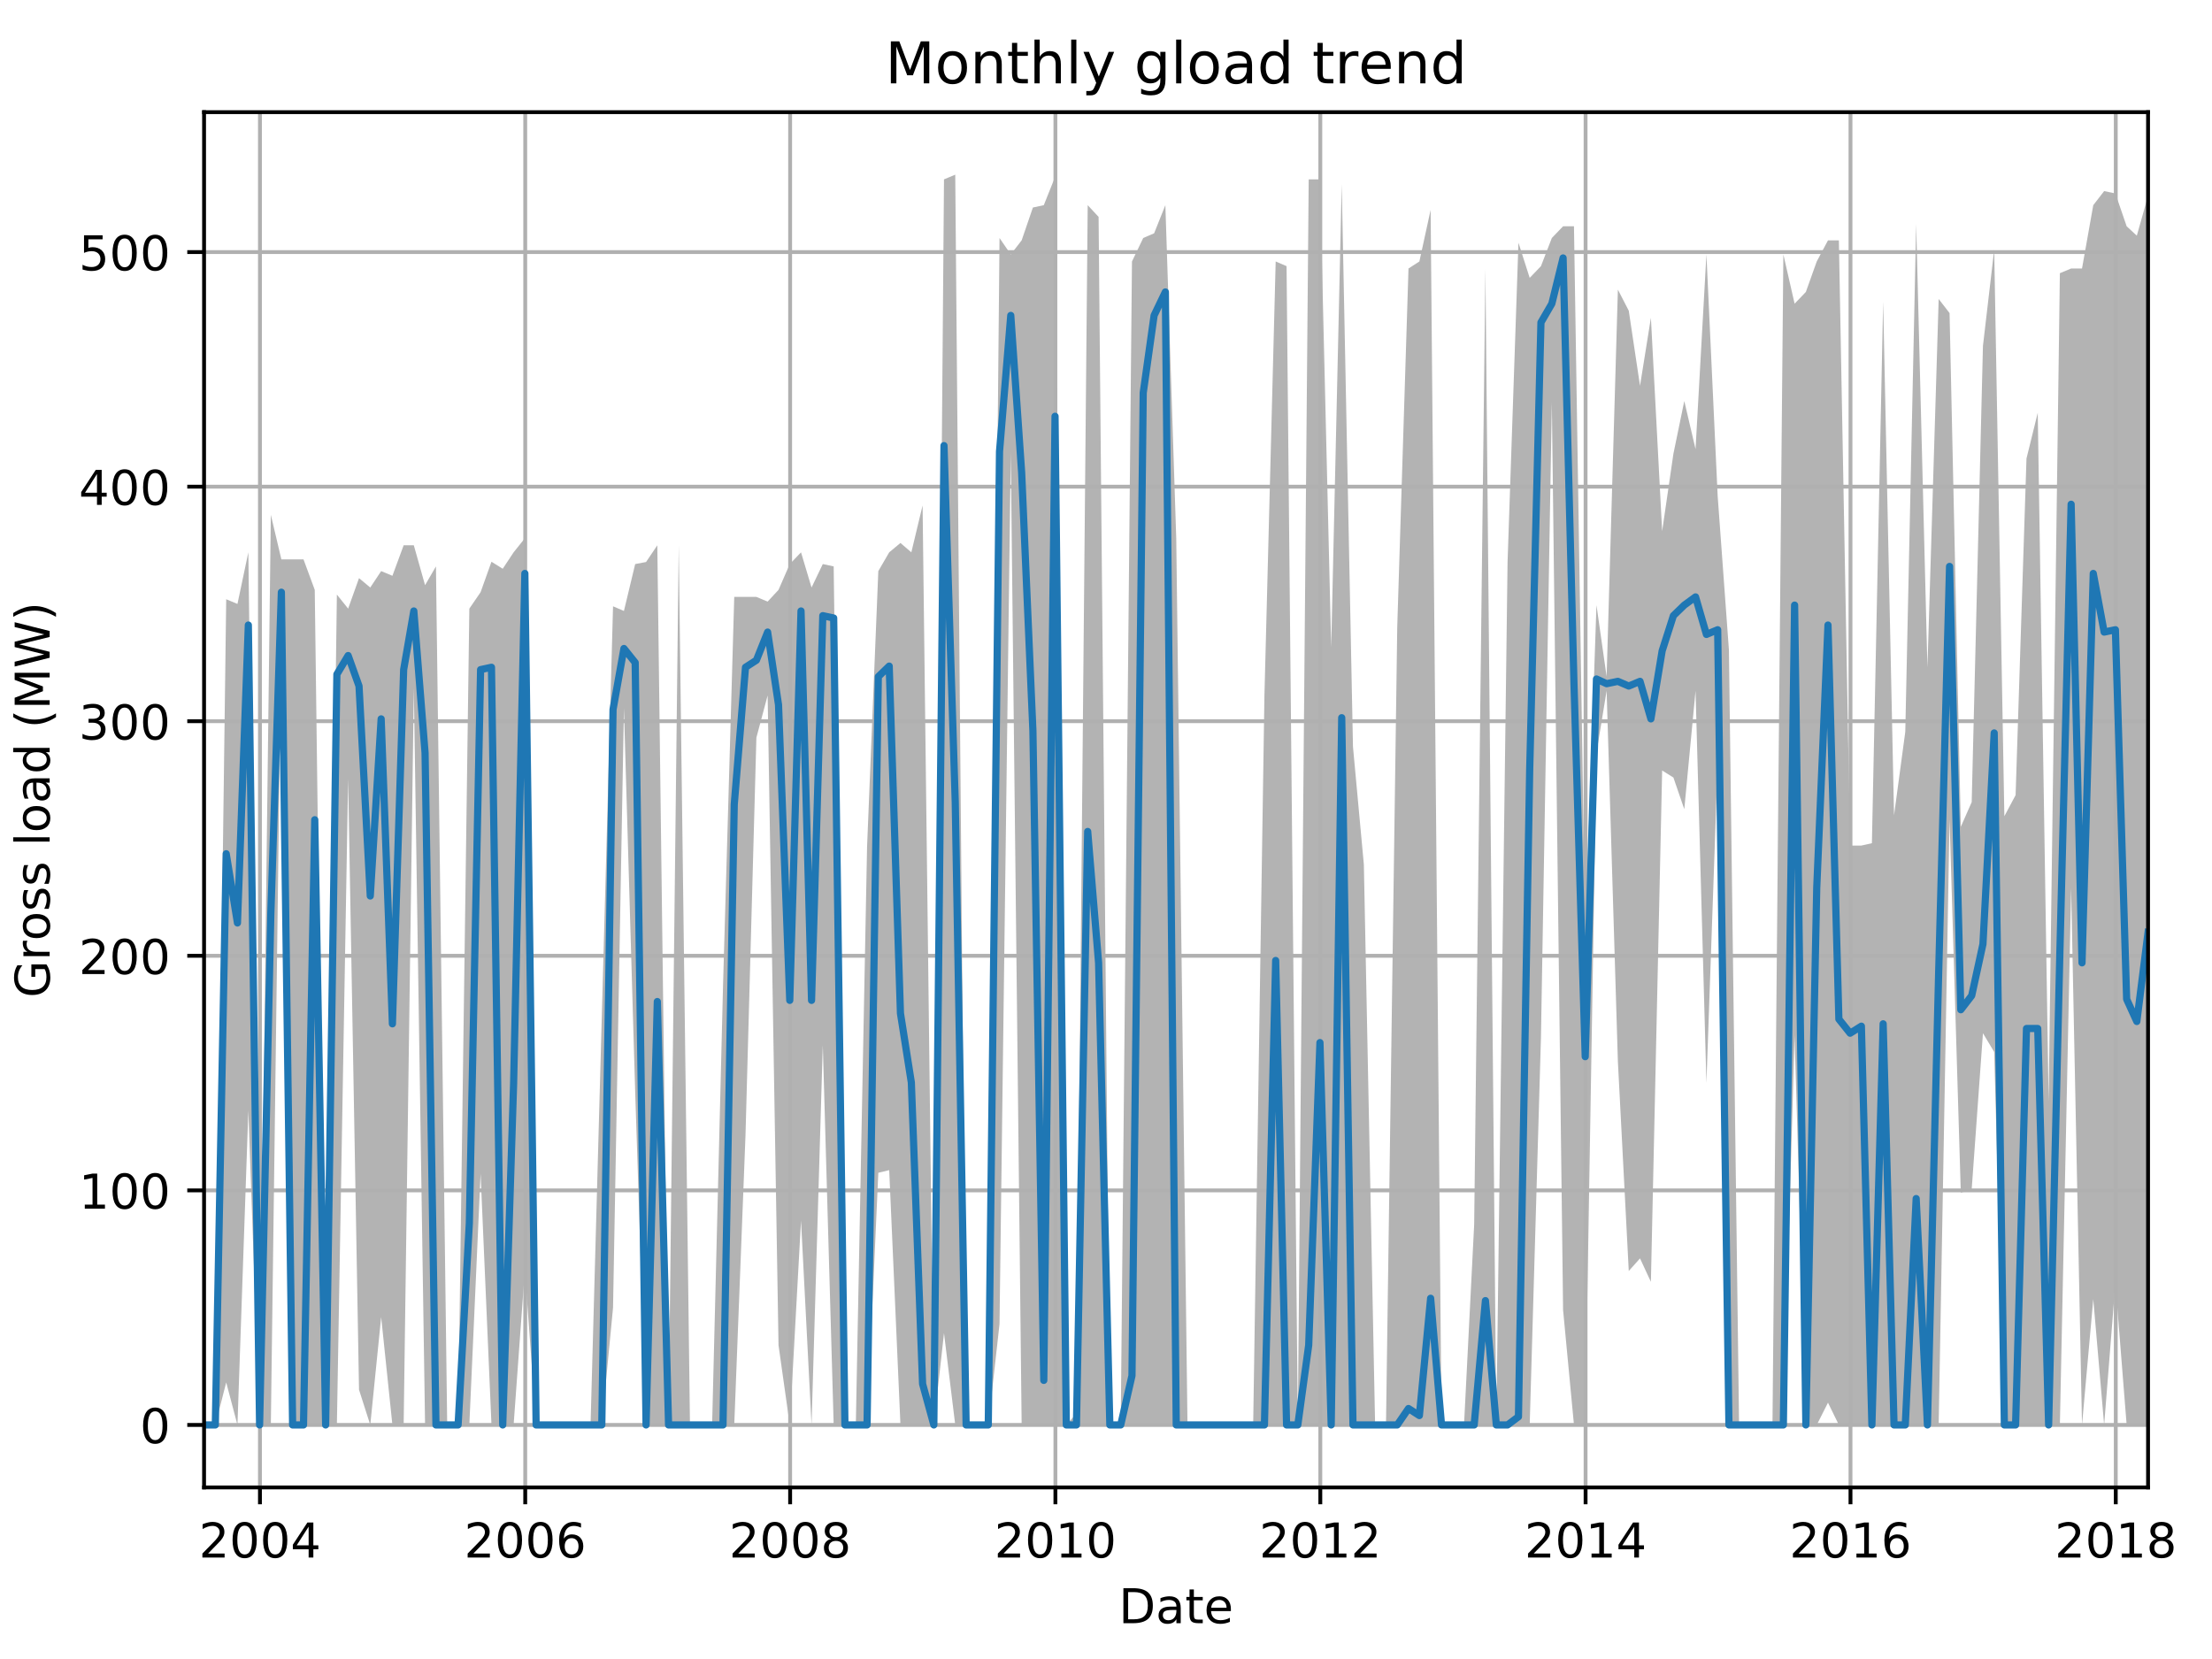 <?xml version="1.0" encoding="utf-8" standalone="no"?>
<!DOCTYPE svg PUBLIC "-//W3C//DTD SVG 1.1//EN"
  "http://www.w3.org/Graphics/SVG/1.1/DTD/svg11.dtd">
<!-- Created with matplotlib (http://matplotlib.org/) -->
<svg height="345.6pt" version="1.1" viewBox="0 0 460.8 345.6" width="460.8pt" xmlns="http://www.w3.org/2000/svg" xmlns:xlink="http://www.w3.org/1999/xlink">
 <defs>
  <style type="text/css">
*{stroke-linecap:butt;stroke-linejoin:round;}
  </style>
 </defs>
 <g id="figure_1">
  <g id="patch_1">
   <path d="M 0 345.6 
L 460.8 345.6 
L 460.8 0 
L 0 0 
z
" style="fill:none;"/>
  </g>
  <g id="axes_1">
   <g id="patch_2">
    <path d="M 42.511 309.863 
L 447.48 309.863 
L 447.48 23.365 
L 42.511 23.365 
z
" style="fill:none;"/>
   </g>
   <g id="PolyCollection_1">
    <path clip-path="url(#pc9f7e9e07f)" d="M 42.511 296.841 
L 42.511 296.841 
L 44.855 296.841 
L 47.123 287.984 
L 49.466 296.841 
L 51.734 231.361 
L 54.077 296.841 
L 56.421 296.841 
L 58.613 131.431 
L 60.957 296.841 
L 63.225 296.841 
L 65.568 296.841 
L 67.836 296.841 
L 70.179 296.841 
L 72.523 162.216 
L 74.791 289.511 
L 77.134 296.841 
L 79.402 274.363 
L 81.746 296.841 
L 84.089 296.841 
L 86.206 143.403 
L 88.549 296.841 
L 90.817 296.841 
L 93.161 296.841 
L 95.429 296.841 
L 97.772 296.841 
L 100.116 244.494 
L 102.383 296.841 
L 104.727 296.841 
L 106.995 296.841 
L 109.338 264.59 
L 111.682 296.841 
L 113.798 296.841 
L 116.142 296.841 
L 118.41 296.841 
L 120.753 296.841 
L 123.021 296.841 
L 125.365 296.841 
L 127.708 272.408 
L 129.976 147.557 
L 132.32 227.452 
L 134.587 296.841 
L 136.931 296.841 
L 139.274 296.841 
L 141.391 296.841 
L 143.735 296.841 
L 146.002 296.841 
L 148.346 296.841 
L 150.614 296.841 
L 152.957 296.841 
L 155.301 236.492 
L 157.569 153.665 
L 159.912 144.869 
L 162.18 280.227 
L 164.523 296.841 
L 166.867 254.267 
L 169.059 296.841 
L 171.403 217.679 
L 173.671 296.841 
L 176.014 296.841 
L 178.282 296.841 
L 180.625 296.841 
L 182.969 244.31 
L 185.237 243.761 
L 187.58 296.841 
L 189.848 296.841 
L 192.192 296.841 
L 194.535 296.841 
L 196.652 277.722 
L 198.995 296.841 
L 201.263 296.841 
L 203.607 296.841 
L 205.875 296.841 
L 208.218 275.829 
L 210.562 94.293 
L 212.829 296.841 
L 215.173 296.841 
L 217.441 296.841 
L 219.784 296.841 
L 222.128 296.841 
L 224.244 296.841 
L 226.588 296.841 
L 228.856 296.841 
L 231.199 296.841 
L 233.467 296.841 
L 235.811 296.841 
L 238.154 296.841 
L 240.422 296.841 
L 242.766 296.841 
L 245.033 296.841 
L 247.377 296.841 
L 249.72 296.841 
L 251.837 296.841 
L 254.181 296.841 
L 256.448 296.841 
L 258.792 296.841 
L 261.06 296.841 
L 263.403 296.841 
L 265.747 296.841 
L 268.015 296.841 
L 270.358 296.841 
L 272.626 296.841 
L 274.97 296.841 
L 277.313 296.841 
L 279.505 296.841 
L 281.849 296.841 
L 284.117 296.841 
L 286.46 296.841 
L 288.728 296.841 
L 291.071 296.841 
L 293.415 296.841 
L 295.683 296.841 
L 298.026 296.841 
L 300.294 296.841 
L 302.638 296.841 
L 304.981 296.841 
L 307.098 296.841 
L 309.441 296.841 
L 311.709 296.841 
L 314.053 296.841 
L 316.321 296.841 
L 318.664 296.841 
L 321.008 216.152 
L 323.275 83.787 
L 325.619 272.897 
L 327.887 296.841 
L 330.23 296.841 
L 332.574 156.841 
L 334.69 143.892 
L 337.034 221.099 
L 339.302 264.773 
L 341.645 262.146 
L 343.913 267.033 
L 346.257 160.506 
L 348.6 161.972 
L 350.868 168.569 
L 353.212 143.892 
L 355.479 225.619 
L 357.823 159.04 
L 360.166 296.841 
L 362.283 296.841 
L 364.627 296.841 
L 366.894 296.841 
L 369.238 296.841 
L 371.506 296.841 
L 373.849 215.724 
L 376.193 296.841 
L 378.461 296.841 
L 380.804 292.199 
L 383.072 296.841 
L 385.416 296.841 
L 387.759 296.841 
L 389.951 296.841 
L 392.295 296.841 
L 394.563 296.841 
L 396.906 296.841 
L 399.174 296.841 
L 401.518 296.841 
L 403.861 296.841 
L 406.129 170.768 
L 408.472 248.464 
L 410.74 247.731 
L 413.084 215.235 
L 415.427 219.145 
L 417.544 296.841 
L 419.887 296.841 
L 422.155 296.841 
L 424.499 296.841 
L 426.767 296.841 
L 429.11 296.841 
L 431.454 184.939 
L 433.721 296.841 
L 436.065 270.637 
L 438.333 296.841 
L 440.676 267.338 
L 443.02 296.841 
L 445.137 296.841 
L 447.48 296.841 
L 447.48 40.786 
L 447.48 40.786 
L 445.137 49.093 
L 443.02 47.138 
L 440.676 40.297 
L 438.333 39.808 
L 436.065 42.74 
L 433.721 55.934 
L 431.454 55.934 
L 429.11 56.911 
L 426.767 229.406 
L 424.499 85.986 
L 422.155 95.515 
L 419.887 165.637 
L 417.544 170.035 
L 415.427 52.025 
L 413.084 72.06 
L 410.74 167.103 
L 408.472 172.234 
L 406.129 65.218 
L 403.861 62.286 
L 401.518 139.066 
L 399.174 46.649 
L 396.906 152.443 
L 394.563 169.852 
L 392.295 62.836 
L 389.951 175.654 
L 387.759 176.143 
L 385.416 176.143 
L 383.072 50.07 
L 380.804 50.07 
L 378.461 54.468 
L 376.193 60.82 
L 373.849 63.264 
L 371.506 53.002 
L 369.238 296.841 
L 366.894 296.841 
L 364.627 296.841 
L 362.283 296.841 
L 360.166 135.401 
L 357.823 103.333 
L 355.479 53.002 
L 353.212 93.56 
L 350.868 83.543 
L 348.6 94.538 
L 346.257 110.663 
L 343.913 66.196 
L 341.645 80.367 
L 339.302 64.73 
L 337.034 60.332 
L 334.69 140.96 
L 332.574 126.056 
L 330.23 194.712 
L 327.887 47.138 
L 325.619 47.138 
L 323.275 49.581 
L 321.008 55.445 
L 318.664 57.889 
L 316.321 50.559 
L 314.053 117.077 
L 311.709 296.841 
L 309.441 55.995 
L 307.098 255.061 
L 304.981 296.841 
L 302.638 296.841 
L 300.294 296.841 
L 298.026 43.718 
L 295.683 54.468 
L 293.415 55.934 
L 291.071 130.637 
L 288.728 296.841 
L 286.46 296.841 
L 284.117 180.113 
L 281.849 155.558 
L 279.505 38.342 
L 277.313 134.852 
L 274.97 37.365 
L 272.626 37.365 
L 270.358 296.841 
L 268.015 55.445 
L 265.747 54.468 
L 263.403 144.93 
L 261.06 296.841 
L 258.792 296.841 
L 256.448 296.841 
L 254.181 296.841 
L 251.837 296.841 
L 249.72 296.841 
L 247.377 296.841 
L 245.033 112.129 
L 242.766 42.74 
L 240.422 48.604 
L 238.154 49.581 
L 235.811 54.468 
L 233.467 296.841 
L 231.199 296.841 
L 228.856 45.183 
L 226.588 42.74 
L 224.244 294.459 
L 222.128 296.841 
L 219.784 36.876 
L 217.441 42.74 
L 215.173 43.229 
L 212.829 50.07 
L 210.562 53.002 
L 208.218 49.581 
L 205.875 296.841 
L 203.607 296.841 
L 201.263 296.841 
L 198.995 36.388 
L 196.652 37.365 
L 194.535 296.841 
L 192.192 105.288 
L 189.848 115.061 
L 187.58 113.107 
L 185.237 115.061 
L 182.969 118.97 
L 180.625 176.448 
L 178.282 296.841 
L 176.014 296.841 
L 173.671 117.993 
L 171.403 117.504 
L 169.059 122.391 
L 166.867 115.061 
L 164.523 117.504 
L 162.18 122.88 
L 159.912 125.323 
L 157.569 124.346 
L 155.301 124.346 
L 152.957 124.346 
L 150.614 205.585 
L 148.346 296.841 
L 146.002 296.841 
L 143.735 296.841 
L 141.391 113.595 
L 139.274 296.841 
L 136.931 113.595 
L 134.587 117.077 
L 132.32 117.504 
L 129.976 127.278 
L 127.708 126.3 
L 125.365 211.815 
L 123.021 296.841 
L 120.753 296.841 
L 118.41 296.841 
L 116.142 296.841 
L 113.798 296.841 
L 111.682 296.841 
L 109.338 112.129 
L 106.995 115.061 
L 104.727 118.482 
L 102.383 117.016 
L 100.116 123.368 
L 97.772 126.789 
L 95.429 296.841 
L 93.161 296.841 
L 90.817 117.993 
L 88.549 121.902 
L 86.206 113.595 
L 84.089 113.595 
L 81.746 119.948 
L 79.402 118.97 
L 77.134 122.391 
L 74.791 120.436 
L 72.523 126.789 
L 70.179 123.857 
L 67.836 296.841 
L 65.568 122.88 
L 63.225 116.527 
L 60.957 116.527 
L 58.613 116.527 
L 56.421 107.243 
L 54.077 296.841 
L 51.734 115.061 
L 49.466 125.812 
L 47.123 124.834 
L 44.855 296.841 
L 42.511 296.841 
z
" style="fill:#808080;fill-opacity:0.6;"/>
   </g>
   <g id="matplotlib.axis_1">
    <g id="xtick_1">
     <g id="line2d_1">
      <path clip-path="url(#pc9f7e9e07f)" d="M 54.153 309.863 
L 54.153 23.365 
" style="fill:none;stroke:#b0b0b0;stroke-linecap:square;stroke-width:0.8;"/>
     </g>
     <g id="line2d_2">
      <defs>
       <path d="M 0 0 
L 0 3.5 
" id="mb0b0e6b3ce" style="stroke:#000000;stroke-width:0.8;"/>
      </defs>
      <g>
       <use style="stroke:#000000;stroke-width:0.8;" x="54.153" xlink:href="#mb0b0e6b3ce" y="309.863"/>
      </g>
     </g>
     <g id="text_1">
      <!-- 2004 -->
      <defs>
       <path d="M 19.188 8.297 
L 53.609 8.297 
L 53.609 0 
L 7.328 0 
L 7.328 8.297 
Q 12.938 14.109 22.625 23.891 
Q 32.328 33.688 34.812 36.531 
Q 39.547 41.844 41.422 45.531 
Q 43.312 49.219 43.312 52.781 
Q 43.312 58.594 39.234 62.25 
Q 35.156 65.922 28.609 65.922 
Q 23.969 65.922 18.812 64.312 
Q 13.672 62.703 7.812 59.422 
L 7.812 69.391 
Q 13.766 71.781 18.938 73 
Q 24.125 74.219 28.422 74.219 
Q 39.75 74.219 46.484 68.547 
Q 53.219 62.891 53.219 53.422 
Q 53.219 48.922 51.531 44.891 
Q 49.859 40.875 45.406 35.406 
Q 44.188 33.984 37.641 27.219 
Q 31.109 20.453 19.188 8.297 
z
" id="DejaVuSans-32"/>
       <path d="M 31.781 66.406 
Q 24.172 66.406 20.328 58.906 
Q 16.5 51.422 16.5 36.375 
Q 16.5 21.391 20.328 13.891 
Q 24.172 6.391 31.781 6.391 
Q 39.453 6.391 43.281 13.891 
Q 47.125 21.391 47.125 36.375 
Q 47.125 51.422 43.281 58.906 
Q 39.453 66.406 31.781 66.406 
z
M 31.781 74.219 
Q 44.047 74.219 50.516 64.516 
Q 56.984 54.828 56.984 36.375 
Q 56.984 17.969 50.516 8.266 
Q 44.047 -1.422 31.781 -1.422 
Q 19.531 -1.422 13.062 8.266 
Q 6.594 17.969 6.594 36.375 
Q 6.594 54.828 13.062 64.516 
Q 19.531 74.219 31.781 74.219 
z
" id="DejaVuSans-30"/>
       <path d="M 37.797 64.312 
L 12.891 25.391 
L 37.797 25.391 
z
M 35.203 72.906 
L 47.609 72.906 
L 47.609 25.391 
L 58.016 25.391 
L 58.016 17.188 
L 47.609 17.188 
L 47.609 0 
L 37.797 0 
L 37.797 17.188 
L 4.891 17.188 
L 4.891 26.703 
z
" id="DejaVuSans-34"/>
      </defs>
      <g transform="translate(41.428 324.462)scale(0.1 -0.1)">
       <use xlink:href="#DejaVuSans-32"/>
       <use x="63.623" xlink:href="#DejaVuSans-30"/>
       <use x="127.246" xlink:href="#DejaVuSans-30"/>
       <use x="190.869" xlink:href="#DejaVuSans-34"/>
      </g>
     </g>
    </g>
    <g id="xtick_2">
     <g id="line2d_3">
      <path clip-path="url(#pc9f7e9e07f)" d="M 109.414 309.863 
L 109.414 23.365 
" style="fill:none;stroke:#b0b0b0;stroke-linecap:square;stroke-width:0.8;"/>
     </g>
     <g id="line2d_4">
      <g>
       <use style="stroke:#000000;stroke-width:0.8;" x="109.414" xlink:href="#mb0b0e6b3ce" y="309.863"/>
      </g>
     </g>
     <g id="text_2">
      <!-- 2006 -->
      <defs>
       <path d="M 33.016 40.375 
Q 26.375 40.375 22.484 35.828 
Q 18.609 31.297 18.609 23.391 
Q 18.609 15.531 22.484 10.953 
Q 26.375 6.391 33.016 6.391 
Q 39.656 6.391 43.531 10.953 
Q 47.406 15.531 47.406 23.391 
Q 47.406 31.297 43.531 35.828 
Q 39.656 40.375 33.016 40.375 
z
M 52.594 71.297 
L 52.594 62.312 
Q 48.875 64.062 45.094 64.984 
Q 41.312 65.922 37.594 65.922 
Q 27.828 65.922 22.672 59.328 
Q 17.531 52.734 16.797 39.406 
Q 19.672 43.656 24.016 45.922 
Q 28.375 48.188 33.594 48.188 
Q 44.578 48.188 50.953 41.516 
Q 57.328 34.859 57.328 23.391 
Q 57.328 12.156 50.688 5.359 
Q 44.047 -1.422 33.016 -1.422 
Q 20.359 -1.422 13.672 8.266 
Q 6.984 17.969 6.984 36.375 
Q 6.984 53.656 15.188 63.938 
Q 23.391 74.219 37.203 74.219 
Q 40.922 74.219 44.703 73.484 
Q 48.484 72.75 52.594 71.297 
z
" id="DejaVuSans-36"/>
      </defs>
      <g transform="translate(96.689 324.462)scale(0.1 -0.1)">
       <use xlink:href="#DejaVuSans-32"/>
       <use x="63.623" xlink:href="#DejaVuSans-30"/>
       <use x="127.246" xlink:href="#DejaVuSans-30"/>
       <use x="190.869" xlink:href="#DejaVuSans-36"/>
      </g>
     </g>
    </g>
    <g id="xtick_3">
     <g id="line2d_5">
      <path clip-path="url(#pc9f7e9e07f)" d="M 164.599 309.863 
L 164.599 23.365 
" style="fill:none;stroke:#b0b0b0;stroke-linecap:square;stroke-width:0.8;"/>
     </g>
     <g id="line2d_6">
      <g>
       <use style="stroke:#000000;stroke-width:0.8;" x="164.599" xlink:href="#mb0b0e6b3ce" y="309.863"/>
      </g>
     </g>
     <g id="text_3">
      <!-- 2008 -->
      <defs>
       <path d="M 31.781 34.625 
Q 24.75 34.625 20.719 30.859 
Q 16.703 27.094 16.703 20.516 
Q 16.703 13.922 20.719 10.156 
Q 24.75 6.391 31.781 6.391 
Q 38.812 6.391 42.859 10.172 
Q 46.922 13.969 46.922 20.516 
Q 46.922 27.094 42.891 30.859 
Q 38.875 34.625 31.781 34.625 
z
M 21.922 38.812 
Q 15.578 40.375 12.031 44.719 
Q 8.5 49.078 8.5 55.328 
Q 8.5 64.062 14.719 69.141 
Q 20.953 74.219 31.781 74.219 
Q 42.672 74.219 48.875 69.141 
Q 55.078 64.062 55.078 55.328 
Q 55.078 49.078 51.531 44.719 
Q 48 40.375 41.703 38.812 
Q 48.828 37.156 52.797 32.312 
Q 56.781 27.484 56.781 20.516 
Q 56.781 9.906 50.312 4.234 
Q 43.844 -1.422 31.781 -1.422 
Q 19.734 -1.422 13.25 4.234 
Q 6.781 9.906 6.781 20.516 
Q 6.781 27.484 10.781 32.312 
Q 14.797 37.156 21.922 38.812 
z
M 18.312 54.391 
Q 18.312 48.734 21.844 45.562 
Q 25.391 42.391 31.781 42.391 
Q 38.141 42.391 41.719 45.562 
Q 45.312 48.734 45.312 54.391 
Q 45.312 60.062 41.719 63.234 
Q 38.141 66.406 31.781 66.406 
Q 25.391 66.406 21.844 63.234 
Q 18.312 60.062 18.312 54.391 
z
" id="DejaVuSans-38"/>
      </defs>
      <g transform="translate(151.874 324.462)scale(0.1 -0.1)">
       <use xlink:href="#DejaVuSans-32"/>
       <use x="63.623" xlink:href="#DejaVuSans-30"/>
       <use x="127.246" xlink:href="#DejaVuSans-30"/>
       <use x="190.869" xlink:href="#DejaVuSans-38"/>
      </g>
     </g>
    </g>
    <g id="xtick_4">
     <g id="line2d_7">
      <path clip-path="url(#pc9f7e9e07f)" d="M 219.86 309.863 
L 219.86 23.365 
" style="fill:none;stroke:#b0b0b0;stroke-linecap:square;stroke-width:0.8;"/>
     </g>
     <g id="line2d_8">
      <g>
       <use style="stroke:#000000;stroke-width:0.8;" x="219.86" xlink:href="#mb0b0e6b3ce" y="309.863"/>
      </g>
     </g>
     <g id="text_4">
      <!-- 2010 -->
      <defs>
       <path d="M 12.406 8.297 
L 28.516 8.297 
L 28.516 63.922 
L 10.984 60.406 
L 10.984 69.391 
L 28.422 72.906 
L 38.281 72.906 
L 38.281 8.297 
L 54.391 8.297 
L 54.391 0 
L 12.406 0 
z
" id="DejaVuSans-31"/>
      </defs>
      <g transform="translate(207.135 324.462)scale(0.1 -0.1)">
       <use xlink:href="#DejaVuSans-32"/>
       <use x="63.623" xlink:href="#DejaVuSans-30"/>
       <use x="127.246" xlink:href="#DejaVuSans-31"/>
       <use x="190.869" xlink:href="#DejaVuSans-30"/>
      </g>
     </g>
    </g>
    <g id="xtick_5">
     <g id="line2d_9">
      <path clip-path="url(#pc9f7e9e07f)" d="M 275.045 309.863 
L 275.045 23.365 
" style="fill:none;stroke:#b0b0b0;stroke-linecap:square;stroke-width:0.8;"/>
     </g>
     <g id="line2d_10">
      <g>
       <use style="stroke:#000000;stroke-width:0.8;" x="275.045" xlink:href="#mb0b0e6b3ce" y="309.863"/>
      </g>
     </g>
     <g id="text_5">
      <!-- 2012 -->
      <g transform="translate(262.32 324.462)scale(0.1 -0.1)">
       <use xlink:href="#DejaVuSans-32"/>
       <use x="63.623" xlink:href="#DejaVuSans-30"/>
       <use x="127.246" xlink:href="#DejaVuSans-31"/>
       <use x="190.869" xlink:href="#DejaVuSans-32"/>
      </g>
     </g>
    </g>
    <g id="xtick_6">
     <g id="line2d_11">
      <path clip-path="url(#pc9f7e9e07f)" d="M 330.306 309.863 
L 330.306 23.365 
" style="fill:none;stroke:#b0b0b0;stroke-linecap:square;stroke-width:0.8;"/>
     </g>
     <g id="line2d_12">
      <g>
       <use style="stroke:#000000;stroke-width:0.8;" x="330.306" xlink:href="#mb0b0e6b3ce" y="309.863"/>
      </g>
     </g>
     <g id="text_6">
      <!-- 2014 -->
      <g transform="translate(317.581 324.462)scale(0.1 -0.1)">
       <use xlink:href="#DejaVuSans-32"/>
       <use x="63.623" xlink:href="#DejaVuSans-30"/>
       <use x="127.246" xlink:href="#DejaVuSans-31"/>
       <use x="190.869" xlink:href="#DejaVuSans-34"/>
      </g>
     </g>
    </g>
    <g id="xtick_7">
     <g id="line2d_13">
      <path clip-path="url(#pc9f7e9e07f)" d="M 385.491 309.863 
L 385.491 23.365 
" style="fill:none;stroke:#b0b0b0;stroke-linecap:square;stroke-width:0.8;"/>
     </g>
     <g id="line2d_14">
      <g>
       <use style="stroke:#000000;stroke-width:0.8;" x="385.491" xlink:href="#mb0b0e6b3ce" y="309.863"/>
      </g>
     </g>
     <g id="text_7">
      <!-- 2016 -->
      <g transform="translate(372.766 324.462)scale(0.1 -0.1)">
       <use xlink:href="#DejaVuSans-32"/>
       <use x="63.623" xlink:href="#DejaVuSans-30"/>
       <use x="127.246" xlink:href="#DejaVuSans-31"/>
       <use x="190.869" xlink:href="#DejaVuSans-36"/>
      </g>
     </g>
    </g>
    <g id="xtick_8">
     <g id="line2d_15">
      <path clip-path="url(#pc9f7e9e07f)" d="M 440.752 309.863 
L 440.752 23.365 
" style="fill:none;stroke:#b0b0b0;stroke-linecap:square;stroke-width:0.8;"/>
     </g>
     <g id="line2d_16">
      <g>
       <use style="stroke:#000000;stroke-width:0.8;" x="440.752" xlink:href="#mb0b0e6b3ce" y="309.863"/>
      </g>
     </g>
     <g id="text_8">
      <!-- 2018 -->
      <g transform="translate(428.027 324.462)scale(0.1 -0.1)">
       <use xlink:href="#DejaVuSans-32"/>
       <use x="63.623" xlink:href="#DejaVuSans-30"/>
       <use x="127.246" xlink:href="#DejaVuSans-31"/>
       <use x="190.869" xlink:href="#DejaVuSans-38"/>
      </g>
     </g>
    </g>
    <g id="text_9">
     <!-- Date -->
     <defs>
      <path d="M 19.672 64.797 
L 19.672 8.109 
L 31.594 8.109 
Q 46.688 8.109 53.688 14.938 
Q 60.688 21.781 60.688 36.531 
Q 60.688 51.172 53.688 57.984 
Q 46.688 64.797 31.594 64.797 
z
M 9.812 72.906 
L 30.078 72.906 
Q 51.266 72.906 61.172 64.094 
Q 71.094 55.281 71.094 36.531 
Q 71.094 17.672 61.125 8.828 
Q 51.172 0 30.078 0 
L 9.812 0 
z
" id="DejaVuSans-44"/>
      <path d="M 34.281 27.484 
Q 23.391 27.484 19.188 25 
Q 14.984 22.516 14.984 16.5 
Q 14.984 11.719 18.141 8.906 
Q 21.297 6.109 26.703 6.109 
Q 34.188 6.109 38.703 11.406 
Q 43.219 16.703 43.219 25.484 
L 43.219 27.484 
z
M 52.203 31.203 
L 52.203 0 
L 43.219 0 
L 43.219 8.297 
Q 40.141 3.328 35.547 0.953 
Q 30.953 -1.422 24.312 -1.422 
Q 15.922 -1.422 10.953 3.297 
Q 6 8.016 6 15.922 
Q 6 25.141 12.172 29.828 
Q 18.359 34.516 30.609 34.516 
L 43.219 34.516 
L 43.219 35.406 
Q 43.219 41.609 39.141 45 
Q 35.062 48.391 27.688 48.391 
Q 23 48.391 18.547 47.266 
Q 14.109 46.141 10.016 43.891 
L 10.016 52.203 
Q 14.938 54.109 19.578 55.047 
Q 24.219 56 28.609 56 
Q 40.484 56 46.344 49.844 
Q 52.203 43.703 52.203 31.203 
z
" id="DejaVuSans-61"/>
      <path d="M 18.312 70.219 
L 18.312 54.688 
L 36.812 54.688 
L 36.812 47.703 
L 18.312 47.703 
L 18.312 18.016 
Q 18.312 11.328 20.141 9.422 
Q 21.969 7.516 27.594 7.516 
L 36.812 7.516 
L 36.812 0 
L 27.594 0 
Q 17.188 0 13.234 3.875 
Q 9.281 7.766 9.281 18.016 
L 9.281 47.703 
L 2.688 47.703 
L 2.688 54.688 
L 9.281 54.688 
L 9.281 70.219 
z
" id="DejaVuSans-74"/>
      <path d="M 56.203 29.594 
L 56.203 25.203 
L 14.891 25.203 
Q 15.484 15.922 20.484 11.062 
Q 25.484 6.203 34.422 6.203 
Q 39.594 6.203 44.453 7.469 
Q 49.312 8.734 54.109 11.281 
L 54.109 2.781 
Q 49.266 0.734 44.188 -0.344 
Q 39.109 -1.422 33.891 -1.422 
Q 20.797 -1.422 13.156 6.188 
Q 5.516 13.812 5.516 26.812 
Q 5.516 40.234 12.766 48.109 
Q 20.016 56 32.328 56 
Q 43.359 56 49.781 48.891 
Q 56.203 41.797 56.203 29.594 
z
M 47.219 32.234 
Q 47.125 39.594 43.094 43.984 
Q 39.062 48.391 32.422 48.391 
Q 24.906 48.391 20.391 44.141 
Q 15.875 39.891 15.188 32.172 
z
" id="DejaVuSans-65"/>
     </defs>
     <g transform="translate(233.045 338.14)scale(0.1 -0.1)">
      <use xlink:href="#DejaVuSans-44"/>
      <use x="77.002" xlink:href="#DejaVuSans-61"/>
      <use x="138.281" xlink:href="#DejaVuSans-74"/>
      <use x="177.49" xlink:href="#DejaVuSans-65"/>
     </g>
    </g>
   </g>
   <g id="matplotlib.axis_2">
    <g id="ytick_1">
     <g id="line2d_17">
      <path clip-path="url(#pc9f7e9e07f)" d="M 42.511 296.841 
L 447.48 296.841 
" style="fill:none;stroke:#b0b0b0;stroke-linecap:square;stroke-width:0.8;"/>
     </g>
     <g id="line2d_18">
      <defs>
       <path d="M 0 0 
L -3.5 0 
" id="ma09a80c54b" style="stroke:#000000;stroke-width:0.8;"/>
      </defs>
      <g>
       <use style="stroke:#000000;stroke-width:0.8;" x="42.511" xlink:href="#ma09a80c54b" y="296.841"/>
      </g>
     </g>
     <g id="text_10">
      <!-- 0 -->
      <g transform="translate(29.149 300.64)scale(0.1 -0.1)">
       <use xlink:href="#DejaVuSans-30"/>
      </g>
     </g>
    </g>
    <g id="ytick_2">
     <g id="line2d_19">
      <path clip-path="url(#pc9f7e9e07f)" d="M 42.511 247.975 
L 447.48 247.975 
" style="fill:none;stroke:#b0b0b0;stroke-linecap:square;stroke-width:0.8;"/>
     </g>
     <g id="line2d_20">
      <g>
       <use style="stroke:#000000;stroke-width:0.8;" x="42.511" xlink:href="#ma09a80c54b" y="247.975"/>
      </g>
     </g>
     <g id="text_11">
      <!-- 100 -->
      <g transform="translate(16.424 251.775)scale(0.1 -0.1)">
       <use xlink:href="#DejaVuSans-31"/>
       <use x="63.623" xlink:href="#DejaVuSans-30"/>
       <use x="127.246" xlink:href="#DejaVuSans-30"/>
      </g>
     </g>
    </g>
    <g id="ytick_3">
     <g id="line2d_21">
      <path clip-path="url(#pc9f7e9e07f)" d="M 42.511 199.11 
L 447.48 199.11 
" style="fill:none;stroke:#b0b0b0;stroke-linecap:square;stroke-width:0.8;"/>
     </g>
     <g id="line2d_22">
      <g>
       <use style="stroke:#000000;stroke-width:0.8;" x="42.511" xlink:href="#ma09a80c54b" y="199.11"/>
      </g>
     </g>
     <g id="text_12">
      <!-- 200 -->
      <g transform="translate(16.424 202.909)scale(0.1 -0.1)">
       <use xlink:href="#DejaVuSans-32"/>
       <use x="63.623" xlink:href="#DejaVuSans-30"/>
       <use x="127.246" xlink:href="#DejaVuSans-30"/>
      </g>
     </g>
    </g>
    <g id="ytick_4">
     <g id="line2d_23">
      <path clip-path="url(#pc9f7e9e07f)" d="M 42.511 150.244 
L 447.48 150.244 
" style="fill:none;stroke:#b0b0b0;stroke-linecap:square;stroke-width:0.8;"/>
     </g>
     <g id="line2d_24">
      <g>
       <use style="stroke:#000000;stroke-width:0.8;" x="42.511" xlink:href="#ma09a80c54b" y="150.244"/>
      </g>
     </g>
     <g id="text_13">
      <!-- 300 -->
      <defs>
       <path d="M 40.578 39.312 
Q 47.656 37.797 51.625 33 
Q 55.609 28.219 55.609 21.188 
Q 55.609 10.406 48.188 4.484 
Q 40.766 -1.422 27.094 -1.422 
Q 22.516 -1.422 17.656 -0.516 
Q 12.797 0.391 7.625 2.203 
L 7.625 11.719 
Q 11.719 9.328 16.594 8.109 
Q 21.484 6.891 26.812 6.891 
Q 36.078 6.891 40.938 10.547 
Q 45.797 14.203 45.797 21.188 
Q 45.797 27.641 41.281 31.266 
Q 36.766 34.906 28.719 34.906 
L 20.219 34.906 
L 20.219 43.016 
L 29.109 43.016 
Q 36.375 43.016 40.234 45.922 
Q 44.094 48.828 44.094 54.297 
Q 44.094 59.906 40.109 62.906 
Q 36.141 65.922 28.719 65.922 
Q 24.656 65.922 20.016 65.031 
Q 15.375 64.156 9.812 62.312 
L 9.812 71.094 
Q 15.438 72.656 20.344 73.438 
Q 25.25 74.219 29.594 74.219 
Q 40.828 74.219 47.359 69.109 
Q 53.906 64.016 53.906 55.328 
Q 53.906 49.266 50.438 45.094 
Q 46.969 40.922 40.578 39.312 
z
" id="DejaVuSans-33"/>
      </defs>
      <g transform="translate(16.424 154.044)scale(0.1 -0.1)">
       <use xlink:href="#DejaVuSans-33"/>
       <use x="63.623" xlink:href="#DejaVuSans-30"/>
       <use x="127.246" xlink:href="#DejaVuSans-30"/>
      </g>
     </g>
    </g>
    <g id="ytick_5">
     <g id="line2d_25">
      <path clip-path="url(#pc9f7e9e07f)" d="M 42.511 101.379 
L 447.48 101.379 
" style="fill:none;stroke:#b0b0b0;stroke-linecap:square;stroke-width:0.8;"/>
     </g>
     <g id="line2d_26">
      <g>
       <use style="stroke:#000000;stroke-width:0.8;" x="42.511" xlink:href="#ma09a80c54b" y="101.379"/>
      </g>
     </g>
     <g id="text_14">
      <!-- 400 -->
      <g transform="translate(16.424 105.178)scale(0.1 -0.1)">
       <use xlink:href="#DejaVuSans-34"/>
       <use x="63.623" xlink:href="#DejaVuSans-30"/>
       <use x="127.246" xlink:href="#DejaVuSans-30"/>
      </g>
     </g>
    </g>
    <g id="ytick_6">
     <g id="line2d_27">
      <path clip-path="url(#pc9f7e9e07f)" d="M 42.511 52.513 
L 447.48 52.513 
" style="fill:none;stroke:#b0b0b0;stroke-linecap:square;stroke-width:0.8;"/>
     </g>
     <g id="line2d_28">
      <g>
       <use style="stroke:#000000;stroke-width:0.8;" x="42.511" xlink:href="#ma09a80c54b" y="52.513"/>
      </g>
     </g>
     <g id="text_15">
      <!-- 500 -->
      <defs>
       <path d="M 10.797 72.906 
L 49.516 72.906 
L 49.516 64.594 
L 19.828 64.594 
L 19.828 46.734 
Q 21.969 47.469 24.109 47.828 
Q 26.266 48.188 28.422 48.188 
Q 40.625 48.188 47.75 41.5 
Q 54.891 34.812 54.891 23.391 
Q 54.891 11.625 47.562 5.094 
Q 40.234 -1.422 26.906 -1.422 
Q 22.312 -1.422 17.547 -0.641 
Q 12.797 0.141 7.719 1.703 
L 7.719 11.625 
Q 12.109 9.234 16.797 8.062 
Q 21.484 6.891 26.703 6.891 
Q 35.156 6.891 40.078 11.328 
Q 45.016 15.766 45.016 23.391 
Q 45.016 31 40.078 35.438 
Q 35.156 39.891 26.703 39.891 
Q 22.75 39.891 18.812 39.016 
Q 14.891 38.141 10.797 36.281 
z
" id="DejaVuSans-35"/>
      </defs>
      <g transform="translate(16.424 56.313)scale(0.1 -0.1)">
       <use xlink:href="#DejaVuSans-35"/>
       <use x="63.623" xlink:href="#DejaVuSans-30"/>
       <use x="127.246" xlink:href="#DejaVuSans-30"/>
      </g>
     </g>
    </g>
    <g id="text_16">
     <!-- Gross load (MW) -->
     <defs>
      <path d="M 59.516 10.406 
L 59.516 29.984 
L 43.406 29.984 
L 43.406 38.094 
L 69.281 38.094 
L 69.281 6.781 
Q 63.578 2.734 56.688 0.656 
Q 49.812 -1.422 42 -1.422 
Q 24.906 -1.422 15.25 8.562 
Q 5.609 18.562 5.609 36.375 
Q 5.609 54.25 15.25 64.234 
Q 24.906 74.219 42 74.219 
Q 49.125 74.219 55.547 72.453 
Q 61.969 70.703 67.391 67.281 
L 67.391 56.781 
Q 61.922 61.422 55.766 63.766 
Q 49.609 66.109 42.828 66.109 
Q 29.438 66.109 22.719 58.641 
Q 16.016 51.172 16.016 36.375 
Q 16.016 21.625 22.719 14.156 
Q 29.438 6.688 42.828 6.688 
Q 48.047 6.688 52.141 7.594 
Q 56.25 8.5 59.516 10.406 
z
" id="DejaVuSans-47"/>
      <path d="M 41.109 46.297 
Q 39.594 47.172 37.812 47.578 
Q 36.031 48 33.891 48 
Q 26.266 48 22.188 43.047 
Q 18.109 38.094 18.109 28.812 
L 18.109 0 
L 9.078 0 
L 9.078 54.688 
L 18.109 54.688 
L 18.109 46.188 
Q 20.953 51.172 25.484 53.578 
Q 30.031 56 36.531 56 
Q 37.453 56 38.578 55.875 
Q 39.703 55.766 41.062 55.516 
z
" id="DejaVuSans-72"/>
      <path d="M 30.609 48.391 
Q 23.391 48.391 19.188 42.75 
Q 14.984 37.109 14.984 27.297 
Q 14.984 17.484 19.156 11.844 
Q 23.344 6.203 30.609 6.203 
Q 37.797 6.203 41.984 11.859 
Q 46.188 17.531 46.188 27.297 
Q 46.188 37.016 41.984 42.703 
Q 37.797 48.391 30.609 48.391 
z
M 30.609 56 
Q 42.328 56 49.016 48.375 
Q 55.719 40.766 55.719 27.297 
Q 55.719 13.875 49.016 6.219 
Q 42.328 -1.422 30.609 -1.422 
Q 18.844 -1.422 12.172 6.219 
Q 5.516 13.875 5.516 27.297 
Q 5.516 40.766 12.172 48.375 
Q 18.844 56 30.609 56 
z
" id="DejaVuSans-6f"/>
      <path d="M 44.281 53.078 
L 44.281 44.578 
Q 40.484 46.531 36.375 47.5 
Q 32.281 48.484 27.875 48.484 
Q 21.188 48.484 17.844 46.438 
Q 14.5 44.391 14.5 40.281 
Q 14.5 37.156 16.891 35.375 
Q 19.281 33.594 26.516 31.984 
L 29.594 31.297 
Q 39.156 29.25 43.188 25.516 
Q 47.219 21.781 47.219 15.094 
Q 47.219 7.469 41.188 3.016 
Q 35.156 -1.422 24.609 -1.422 
Q 20.219 -1.422 15.453 -0.562 
Q 10.688 0.297 5.422 2 
L 5.422 11.281 
Q 10.406 8.688 15.234 7.391 
Q 20.062 6.109 24.812 6.109 
Q 31.156 6.109 34.562 8.281 
Q 37.984 10.453 37.984 14.406 
Q 37.984 18.062 35.516 20.016 
Q 33.062 21.969 24.703 23.781 
L 21.578 24.516 
Q 13.234 26.266 9.516 29.906 
Q 5.812 33.547 5.812 39.891 
Q 5.812 47.609 11.281 51.797 
Q 16.75 56 26.812 56 
Q 31.781 56 36.172 55.266 
Q 40.578 54.547 44.281 53.078 
z
" id="DejaVuSans-73"/>
      <path id="DejaVuSans-20"/>
      <path d="M 9.422 75.984 
L 18.406 75.984 
L 18.406 0 
L 9.422 0 
z
" id="DejaVuSans-6c"/>
      <path d="M 45.406 46.391 
L 45.406 75.984 
L 54.391 75.984 
L 54.391 0 
L 45.406 0 
L 45.406 8.203 
Q 42.578 3.328 38.25 0.953 
Q 33.938 -1.422 27.875 -1.422 
Q 17.969 -1.422 11.734 6.484 
Q 5.516 14.406 5.516 27.297 
Q 5.516 40.188 11.734 48.094 
Q 17.969 56 27.875 56 
Q 33.938 56 38.25 53.625 
Q 42.578 51.266 45.406 46.391 
z
M 14.797 27.297 
Q 14.797 17.391 18.875 11.75 
Q 22.953 6.109 30.078 6.109 
Q 37.203 6.109 41.297 11.75 
Q 45.406 17.391 45.406 27.297 
Q 45.406 37.203 41.297 42.844 
Q 37.203 48.484 30.078 48.484 
Q 22.953 48.484 18.875 42.844 
Q 14.797 37.203 14.797 27.297 
z
" id="DejaVuSans-64"/>
      <path d="M 31 75.875 
Q 24.469 64.656 21.281 53.656 
Q 18.109 42.672 18.109 31.391 
Q 18.109 20.125 21.312 9.062 
Q 24.516 -2 31 -13.188 
L 23.188 -13.188 
Q 15.875 -1.703 12.234 9.375 
Q 8.594 20.453 8.594 31.391 
Q 8.594 42.281 12.203 53.312 
Q 15.828 64.359 23.188 75.875 
z
" id="DejaVuSans-28"/>
      <path d="M 9.812 72.906 
L 24.516 72.906 
L 43.109 23.297 
L 61.812 72.906 
L 76.516 72.906 
L 76.516 0 
L 66.891 0 
L 66.891 64.016 
L 48.094 14.016 
L 38.188 14.016 
L 19.391 64.016 
L 19.391 0 
L 9.812 0 
z
" id="DejaVuSans-4d"/>
      <path d="M 3.328 72.906 
L 13.281 72.906 
L 28.609 11.281 
L 43.891 72.906 
L 54.984 72.906 
L 70.312 11.281 
L 85.594 72.906 
L 95.609 72.906 
L 77.297 0 
L 64.891 0 
L 49.516 63.281 
L 33.984 0 
L 21.578 0 
z
" id="DejaVuSans-57"/>
      <path d="M 8.016 75.875 
L 15.828 75.875 
Q 23.141 64.359 26.781 53.312 
Q 30.422 42.281 30.422 31.391 
Q 30.422 20.453 26.781 9.375 
Q 23.141 -1.703 15.828 -13.188 
L 8.016 -13.188 
Q 14.5 -2 17.703 9.062 
Q 20.906 20.125 20.906 31.391 
Q 20.906 42.672 17.703 53.656 
Q 14.5 64.656 8.016 75.875 
z
" id="DejaVuSans-29"/>
     </defs>
     <g transform="translate(10.344 207.835)rotate(-90)scale(0.1 -0.1)">
      <use xlink:href="#DejaVuSans-47"/>
      <use x="77.49" xlink:href="#DejaVuSans-72"/>
      <use x="118.572" xlink:href="#DejaVuSans-6f"/>
      <use x="179.754" xlink:href="#DejaVuSans-73"/>
      <use x="231.854" xlink:href="#DejaVuSans-73"/>
      <use x="283.953" xlink:href="#DejaVuSans-20"/>
      <use x="315.74" xlink:href="#DejaVuSans-6c"/>
      <use x="343.523" xlink:href="#DejaVuSans-6f"/>
      <use x="404.705" xlink:href="#DejaVuSans-61"/>
      <use x="465.984" xlink:href="#DejaVuSans-64"/>
      <use x="529.461" xlink:href="#DejaVuSans-20"/>
      <use x="561.248" xlink:href="#DejaVuSans-28"/>
      <use x="600.262" xlink:href="#DejaVuSans-4d"/>
      <use x="686.541" xlink:href="#DejaVuSans-57"/>
      <use x="785.418" xlink:href="#DejaVuSans-29"/>
     </g>
    </g>
   </g>
   <g id="line2d_29">
    <path clip-path="url(#pc9f7e9e07f)" d="M 42.511 296.841 
L 44.855 296.841 
L 47.123 177.853 
L 49.466 192.269 
L 51.734 130.209 
L 54.077 296.841 
L 56.421 190.314 
L 58.613 123.368 
L 60.957 296.841 
L 63.225 296.841 
L 65.568 170.768 
L 67.836 296.841 
L 70.179 140.471 
L 72.523 136.562 
L 74.791 142.915 
L 77.134 186.649 
L 79.402 149.756 
L 81.746 213.281 
L 84.089 139.494 
L 86.206 127.278 
L 88.549 156.841 
L 90.817 296.841 
L 95.429 296.841 
L 97.772 254.817 
L 100.116 139.494 
L 102.383 139.005 
L 104.727 296.841 
L 106.995 225.742 
L 109.338 119.459 
L 111.682 296.841 
L 125.365 296.841 
L 127.708 147.801 
L 129.976 135.096 
L 132.32 138.028 
L 134.587 296.841 
L 136.931 208.639 
L 139.274 296.841 
L 150.614 296.841 
L 152.957 167.592 
L 155.301 139.005 
L 157.569 137.539 
L 159.912 131.675 
L 162.18 146.824 
L 164.523 208.394 
L 166.867 127.278 
L 169.059 208.394 
L 171.403 128.255 
L 173.671 128.744 
L 176.014 296.841 
L 180.625 296.841 
L 182.969 140.96 
L 185.237 138.761 
L 187.58 211.082 
L 189.848 225.497 
L 192.192 288.289 
L 194.535 296.841 
L 196.652 92.827 
L 198.995 167.103 
L 201.263 296.841 
L 205.875 296.841 
L 208.218 94.049 
L 210.562 65.707 
L 212.829 98.447 
L 215.173 152.199 
L 217.441 287.556 
L 219.784 86.719 
L 222.128 296.841 
L 224.244 296.841 
L 226.588 173.211 
L 228.856 200.576 
L 231.199 296.841 
L 233.467 296.841 
L 235.811 286.579 
L 238.154 81.833 
L 240.422 65.707 
L 242.766 60.82 
L 245.033 296.841 
L 263.403 296.841 
L 265.747 200.087 
L 268.015 296.841 
L 270.358 296.841 
L 272.626 280.227 
L 274.97 217.19 
L 277.313 296.841 
L 279.505 149.511 
L 281.849 296.841 
L 291.071 296.841 
L 293.415 293.42 
L 295.683 294.886 
L 298.026 270.453 
L 300.294 296.841 
L 307.098 296.841 
L 309.441 270.942 
L 311.709 296.841 
L 314.053 296.841 
L 316.321 295.131 
L 318.664 160.262 
L 321.008 67.173 
L 323.275 63.264 
L 325.619 53.735 
L 327.887 142.426 
L 330.23 220.122 
L 332.574 141.449 
L 334.69 142.426 
L 337.034 141.937 
L 339.302 142.915 
L 341.645 141.937 
L 343.913 149.756 
L 346.257 135.585 
L 348.6 128.255 
L 350.868 126.056 
L 353.212 124.346 
L 355.479 132.164 
L 357.823 131.187 
L 360.166 296.841 
L 371.506 296.841 
L 373.849 126.056 
L 376.193 296.841 
L 378.461 184.939 
L 380.804 130.209 
L 383.072 212.304 
L 385.416 215.235 
L 387.759 213.769 
L 389.951 296.841 
L 392.295 213.281 
L 394.563 296.841 
L 396.906 296.841 
L 399.174 249.686 
L 401.518 296.841 
L 403.861 202.53 
L 406.129 117.993 
L 408.472 210.349 
L 410.74 207.417 
L 413.084 196.667 
L 415.427 152.688 
L 417.544 296.841 
L 419.887 296.841 
L 422.155 214.258 
L 424.499 214.258 
L 426.767 296.841 
L 429.11 198.377 
L 431.454 105.044 
L 433.721 200.576 
L 436.065 119.459 
L 438.333 131.675 
L 440.676 131.187 
L 443.02 208.15 
L 445.137 212.792 
L 447.48 194.223 
L 447.48 194.223 
" style="fill:none;stroke:#1f77b4;stroke-linecap:square;stroke-width:1.5;"/>
   </g>
   <g id="patch_3">
    <path d="M 42.511 309.863 
L 42.511 23.365 
" style="fill:none;stroke:#000000;stroke-linecap:square;stroke-linejoin:miter;stroke-width:0.8;"/>
   </g>
   <g id="patch_4">
    <path d="M 447.48 309.863 
L 447.48 23.365 
" style="fill:none;stroke:#000000;stroke-linecap:square;stroke-linejoin:miter;stroke-width:0.8;"/>
   </g>
   <g id="patch_5">
    <path d="M 42.511 309.863 
L 447.48 309.863 
" style="fill:none;stroke:#000000;stroke-linecap:square;stroke-linejoin:miter;stroke-width:0.8;"/>
   </g>
   <g id="patch_6">
    <path d="M 42.511 23.365 
L 447.48 23.365 
" style="fill:none;stroke:#000000;stroke-linecap:square;stroke-linejoin:miter;stroke-width:0.8;"/>
   </g>
   <g id="text_17">
    <!-- Monthly gload trend -->
    <defs>
     <path d="M 54.891 33.016 
L 54.891 0 
L 45.906 0 
L 45.906 32.719 
Q 45.906 40.484 42.875 44.328 
Q 39.844 48.188 33.797 48.188 
Q 26.516 48.188 22.312 43.547 
Q 18.109 38.922 18.109 30.906 
L 18.109 0 
L 9.078 0 
L 9.078 54.688 
L 18.109 54.688 
L 18.109 46.188 
Q 21.344 51.125 25.703 53.562 
Q 30.078 56 35.797 56 
Q 45.219 56 50.047 50.172 
Q 54.891 44.344 54.891 33.016 
z
" id="DejaVuSans-6e"/>
     <path d="M 54.891 33.016 
L 54.891 0 
L 45.906 0 
L 45.906 32.719 
Q 45.906 40.484 42.875 44.328 
Q 39.844 48.188 33.797 48.188 
Q 26.516 48.188 22.312 43.547 
Q 18.109 38.922 18.109 30.906 
L 18.109 0 
L 9.078 0 
L 9.078 75.984 
L 18.109 75.984 
L 18.109 46.188 
Q 21.344 51.125 25.703 53.562 
Q 30.078 56 35.797 56 
Q 45.219 56 50.047 50.172 
Q 54.891 44.344 54.891 33.016 
z
" id="DejaVuSans-68"/>
     <path d="M 32.172 -5.078 
Q 28.375 -14.844 24.75 -17.812 
Q 21.141 -20.797 15.094 -20.797 
L 7.906 -20.797 
L 7.906 -13.281 
L 13.188 -13.281 
Q 16.891 -13.281 18.938 -11.516 
Q 21 -9.766 23.484 -3.219 
L 25.094 0.875 
L 2.984 54.688 
L 12.5 54.688 
L 29.594 11.922 
L 46.688 54.688 
L 56.203 54.688 
z
" id="DejaVuSans-79"/>
     <path d="M 45.406 27.984 
Q 45.406 37.75 41.375 43.109 
Q 37.359 48.484 30.078 48.484 
Q 22.859 48.484 18.828 43.109 
Q 14.797 37.75 14.797 27.984 
Q 14.797 18.266 18.828 12.891 
Q 22.859 7.516 30.078 7.516 
Q 37.359 7.516 41.375 12.891 
Q 45.406 18.266 45.406 27.984 
z
M 54.391 6.781 
Q 54.391 -7.172 48.188 -13.984 
Q 42 -20.797 29.203 -20.797 
Q 24.469 -20.797 20.266 -20.094 
Q 16.062 -19.391 12.109 -17.922 
L 12.109 -9.188 
Q 16.062 -11.328 19.922 -12.344 
Q 23.781 -13.375 27.781 -13.375 
Q 36.625 -13.375 41.016 -8.766 
Q 45.406 -4.156 45.406 5.172 
L 45.406 9.625 
Q 42.625 4.781 38.281 2.391 
Q 33.938 0 27.875 0 
Q 17.828 0 11.672 7.656 
Q 5.516 15.328 5.516 27.984 
Q 5.516 40.672 11.672 48.328 
Q 17.828 56 27.875 56 
Q 33.938 56 38.281 53.609 
Q 42.625 51.219 45.406 46.391 
L 45.406 54.688 
L 54.391 54.688 
z
" id="DejaVuSans-67"/>
    </defs>
    <g transform="translate(184.405 17.365)scale(0.12 -0.12)">
     <use xlink:href="#DejaVuSans-4d"/>
     <use x="86.279" xlink:href="#DejaVuSans-6f"/>
     <use x="147.461" xlink:href="#DejaVuSans-6e"/>
     <use x="210.84" xlink:href="#DejaVuSans-74"/>
     <use x="250.049" xlink:href="#DejaVuSans-68"/>
     <use x="313.428" xlink:href="#DejaVuSans-6c"/>
     <use x="341.211" xlink:href="#DejaVuSans-79"/>
     <use x="400.391" xlink:href="#DejaVuSans-20"/>
     <use x="432.178" xlink:href="#DejaVuSans-67"/>
     <use x="495.654" xlink:href="#DejaVuSans-6c"/>
     <use x="523.438" xlink:href="#DejaVuSans-6f"/>
     <use x="584.619" xlink:href="#DejaVuSans-61"/>
     <use x="645.898" xlink:href="#DejaVuSans-64"/>
     <use x="709.375" xlink:href="#DejaVuSans-20"/>
     <use x="741.162" xlink:href="#DejaVuSans-74"/>
     <use x="780.371" xlink:href="#DejaVuSans-72"/>
     <use x="821.453" xlink:href="#DejaVuSans-65"/>
     <use x="882.977" xlink:href="#DejaVuSans-6e"/>
     <use x="946.355" xlink:href="#DejaVuSans-64"/>
    </g>
   </g>
  </g>
 </g>
 <defs>
  <clipPath id="pc9f7e9e07f">
   <rect height="286.498" width="404.969" x="42.511" y="23.365"/>
  </clipPath>
 </defs>
</svg>
